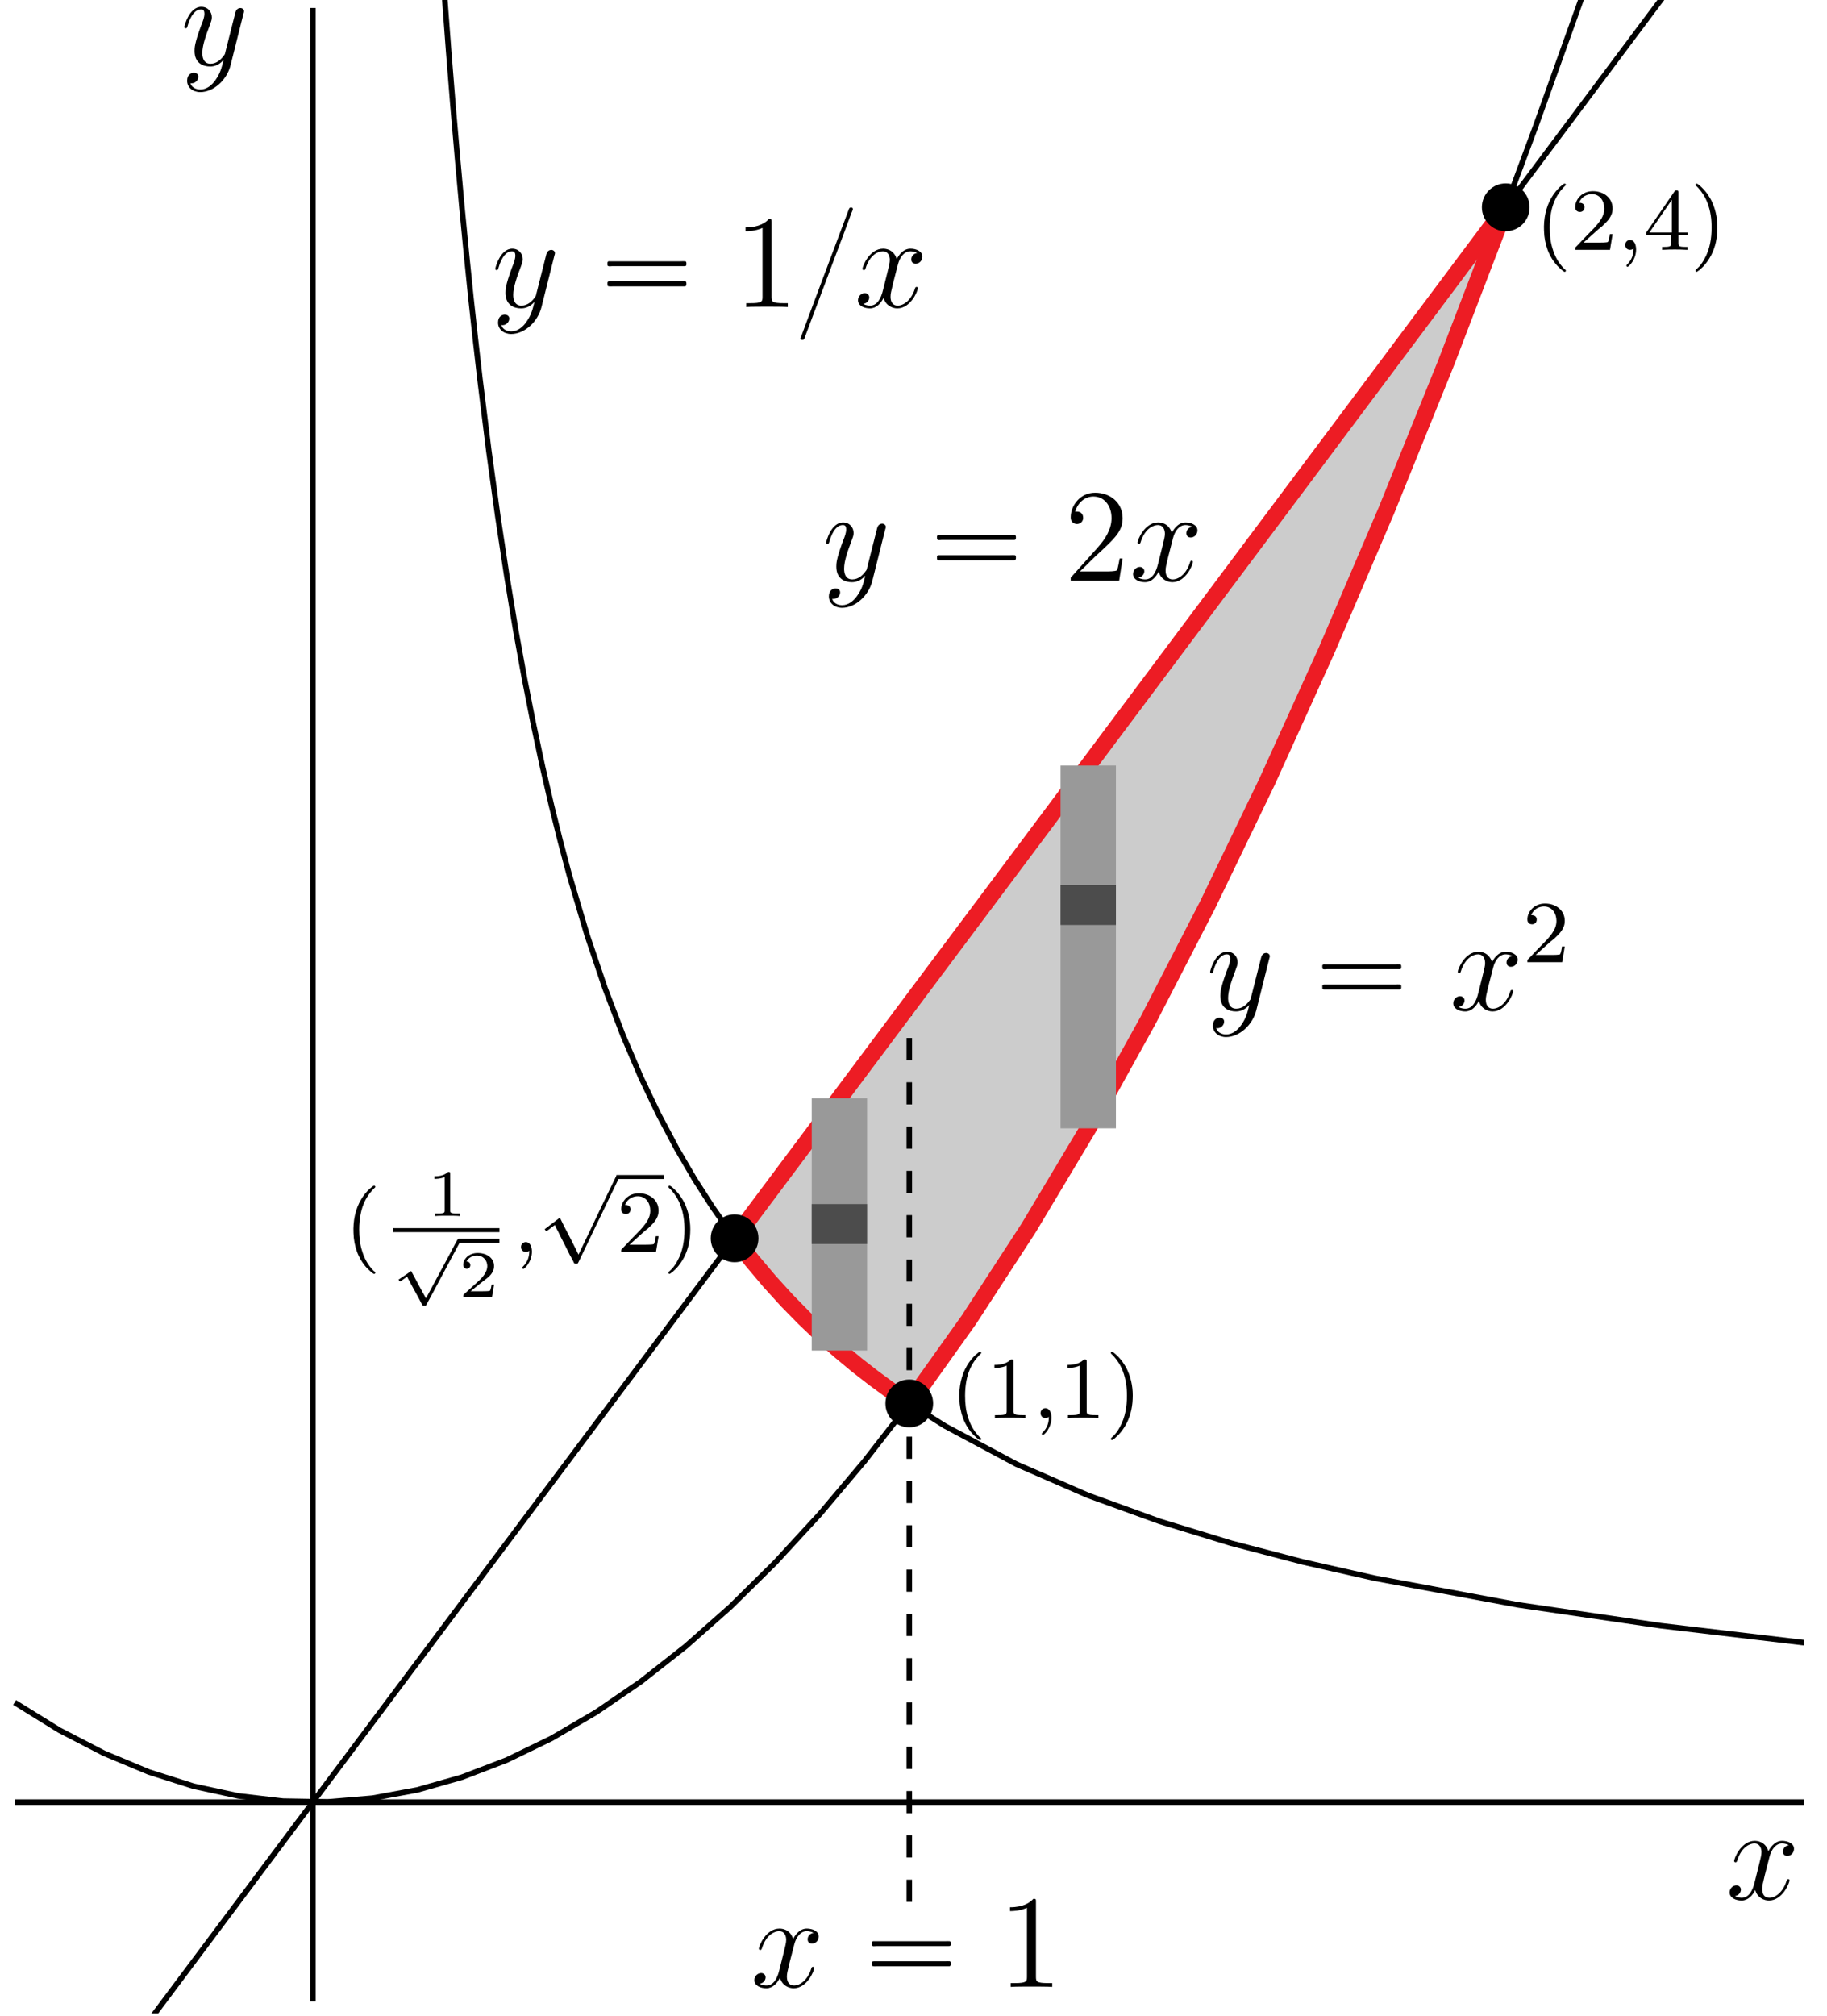 <?xml version="1.0" encoding="UTF-8"?>
<svg xmlns="http://www.w3.org/2000/svg" xmlns:xlink="http://www.w3.org/1999/xlink" width="165pt" height="182pt" viewBox="0 0 165 182" version="1.1">
<defs>
<g>
<symbol overflow="visible" id="glyph0-0">
<path style="stroke:none;" d=""/>
</symbol>
<symbol overflow="visible" id="glyph0-1">
<path style="stroke:none;" d="M 5.672 -4.875 C 5.281 -4.812 5.141 -4.516 5.141 -4.297 C 5.141 -4 5.359 -3.906 5.531 -3.906 C 5.891 -3.906 6.141 -4.219 6.141 -4.547 C 6.141 -5.047 5.562 -5.266 5.062 -5.266 C 4.344 -5.266 3.938 -4.547 3.828 -4.328 C 3.547 -5.219 2.812 -5.266 2.594 -5.266 C 1.375 -5.266 0.734 -3.703 0.734 -3.438 C 0.734 -3.391 0.781 -3.328 0.859 -3.328 C 0.953 -3.328 0.984 -3.406 1 -3.453 C 1.406 -4.781 2.219 -5.031 2.562 -5.031 C 3.094 -5.031 3.203 -4.531 3.203 -4.25 C 3.203 -3.984 3.125 -3.703 2.984 -3.125 L 2.578 -1.5 C 2.406 -0.781 2.062 -0.125 1.422 -0.125 C 1.359 -0.125 1.062 -0.125 0.812 -0.281 C 1.25 -0.359 1.344 -0.719 1.344 -0.859 C 1.344 -1.094 1.156 -1.25 0.938 -1.25 C 0.641 -1.25 0.328 -0.984 0.328 -0.609 C 0.328 -0.109 0.891 0.125 1.406 0.125 C 1.984 0.125 2.391 -0.328 2.641 -0.828 C 2.828 -0.125 3.438 0.125 3.875 0.125 C 5.094 0.125 5.734 -1.453 5.734 -1.703 C 5.734 -1.766 5.688 -1.812 5.625 -1.812 C 5.516 -1.812 5.5 -1.75 5.469 -1.656 C 5.141 -0.609 4.453 -0.125 3.906 -0.125 C 3.484 -0.125 3.266 -0.438 3.266 -0.922 C 3.266 -1.188 3.312 -1.375 3.5 -2.156 L 3.922 -3.797 C 4.094 -4.5 4.5 -5.031 5.062 -5.031 C 5.078 -5.031 5.422 -5.031 5.672 -4.875 Z M 5.672 -4.875 "/>
</symbol>
<symbol overflow="visible" id="glyph0-2">
<path style="stroke:none;" d="M 3.141 1.344 C 2.828 1.797 2.359 2.203 1.766 2.203 C 1.625 2.203 1.047 2.172 0.875 1.625 C 0.906 1.641 0.969 1.641 0.984 1.641 C 1.344 1.641 1.594 1.328 1.594 1.047 C 1.594 0.781 1.359 0.688 1.188 0.688 C 0.984 0.688 0.578 0.828 0.578 1.406 C 0.578 2.016 1.094 2.438 1.766 2.438 C 2.969 2.438 4.172 1.344 4.5 0.016 L 5.672 -4.656 C 5.688 -4.703 5.719 -4.781 5.719 -4.859 C 5.719 -5.031 5.562 -5.156 5.391 -5.156 C 5.281 -5.156 5.031 -5.109 4.938 -4.75 L 4.047 -1.234 C 4 -1.016 4 -0.984 3.891 -0.859 C 3.656 -0.531 3.266 -0.125 2.688 -0.125 C 2.016 -0.125 1.953 -0.781 1.953 -1.094 C 1.953 -1.781 2.281 -2.703 2.609 -3.562 C 2.734 -3.906 2.812 -4.078 2.812 -4.312 C 2.812 -4.812 2.453 -5.266 1.859 -5.266 C 0.766 -5.266 0.328 -3.531 0.328 -3.438 C 0.328 -3.391 0.375 -3.328 0.453 -3.328 C 0.562 -3.328 0.578 -3.375 0.625 -3.547 C 0.906 -4.547 1.359 -5.031 1.828 -5.031 C 1.938 -5.031 2.141 -5.031 2.141 -4.641 C 2.141 -4.328 2.016 -3.984 1.828 -3.531 C 1.25 -1.953 1.25 -1.562 1.25 -1.281 C 1.25 -0.141 2.062 0.125 2.656 0.125 C 3 0.125 3.438 0.016 3.844 -0.438 L 3.859 -0.422 C 3.688 0.281 3.562 0.75 3.141 1.344 Z M 3.141 1.344 "/>
</symbol>
<symbol overflow="visible" id="glyph1-0">
<path style="stroke:none;" d=""/>
</symbol>
<symbol overflow="visible" id="glyph1-1">
<path style="stroke:none;" d="M 1.047 -4.109 C 0.953 -4.062 0.984 -3.938 0.984 -3.859 C 0.984 -3.828 0.984 -3.797 0.984 -3.75 C 1 -3.734 1.031 -3.703 1.062 -3.688 C 1.156 -3.656 1.297 -3.688 1.406 -3.688 L 7.625 -3.688 C 7.719 -3.688 7.828 -3.688 7.922 -3.688 C 7.969 -3.688 8.031 -3.688 8.062 -3.719 C 8.109 -3.75 8.109 -3.812 8.109 -3.875 C 8.109 -3.969 8.125 -4.094 8.016 -4.125 C 7.875 -4.141 7.719 -4.125 7.578 -4.125 L 1.219 -4.125 C 1.172 -4.125 1.094 -4.141 1.047 -4.109 Z M 1.047 -2.297 C 0.953 -2.25 0.984 -2.125 0.984 -2.047 C 0.984 -2.016 0.984 -1.969 0.984 -1.938 C 1 -1.906 1.031 -1.891 1.062 -1.875 C 1.156 -1.844 1.297 -1.859 1.406 -1.859 L 7.625 -1.859 C 7.719 -1.859 7.828 -1.859 7.922 -1.859 C 7.969 -1.859 8.031 -1.859 8.062 -1.906 C 8.109 -1.938 8.109 -2 8.109 -2.062 C 8.109 -2.156 8.125 -2.281 8.016 -2.312 C 7.875 -2.328 7.719 -2.312 7.578 -2.312 L 1.219 -2.312 C 1.172 -2.312 1.094 -2.312 1.047 -2.297 Z M 1.047 -2.297 "/>
</symbol>
<symbol overflow="visible" id="glyph1-2">
<path style="stroke:none;" d="M 4.656 -8.969 C 4.578 -8.938 4.547 -8.859 4.531 -8.797 L 4.375 -8.375 L 3.719 -6.641 L 1.062 0.438 L 0.344 2.375 L 0.234 2.672 C 0.219 2.734 0.172 2.797 0.172 2.859 C 0.172 2.969 0.328 2.984 0.406 2.969 C 0.484 2.953 0.516 2.875 0.547 2.797 L 0.719 2.328 L 1.469 0.328 C 2.359 -2.031 3.234 -4.375 4.125 -6.734 L 4.766 -8.469 C 4.812 -8.594 4.891 -8.719 4.906 -8.844 C 4.906 -8.938 4.828 -8.984 4.75 -8.984 C 4.703 -8.984 4.688 -8.984 4.656 -8.969 Z M 4.656 -8.969 "/>
</symbol>
<symbol overflow="visible" id="glyph2-0">
<path style="stroke:none;" d=""/>
</symbol>
<symbol overflow="visible" id="glyph2-1">
<path style="stroke:none;" d="M 2.25 -1.625 C 2.375 -1.75 2.703 -2.016 2.844 -2.125 C 3.328 -2.578 3.797 -3.016 3.797 -3.734 C 3.797 -4.688 3 -5.297 2.016 -5.297 C 1.047 -5.297 0.422 -4.578 0.422 -3.859 C 0.422 -3.469 0.734 -3.422 0.844 -3.422 C 1.016 -3.422 1.266 -3.531 1.266 -3.844 C 1.266 -4.25 0.859 -4.25 0.766 -4.25 C 1 -4.844 1.531 -5.031 1.922 -5.031 C 2.656 -5.031 3.047 -4.406 3.047 -3.734 C 3.047 -2.906 2.469 -2.297 1.516 -1.344 L 0.516 -0.297 C 0.422 -0.219 0.422 -0.203 0.422 0 L 3.562 0 L 3.797 -1.422 L 3.547 -1.422 C 3.531 -1.266 3.469 -0.875 3.375 -0.719 C 3.328 -0.656 2.719 -0.656 2.594 -0.656 L 1.172 -0.656 Z M 2.25 -1.625 "/>
</symbol>
<symbol overflow="visible" id="glyph2-2">
<path style="stroke:none;" d="M 3.141 -5.156 C 3.141 -5.312 3.141 -5.375 2.969 -5.375 C 2.875 -5.375 2.859 -5.375 2.781 -5.266 L 0.234 -1.562 L 0.234 -1.312 L 2.484 -1.312 L 2.484 -0.641 C 2.484 -0.344 2.469 -0.266 1.844 -0.266 L 1.672 -0.266 L 1.672 0 C 2.344 -0.031 2.359 -0.031 2.812 -0.031 C 3.266 -0.031 3.281 -0.031 3.953 0 L 3.953 -0.266 L 3.781 -0.266 C 3.156 -0.266 3.141 -0.344 3.141 -0.641 L 3.141 -1.312 L 3.984 -1.312 L 3.984 -1.562 L 3.141 -1.562 Z M 2.547 -4.516 L 2.547 -1.562 L 0.516 -1.562 Z M 2.547 -4.516 "/>
</symbol>
<symbol overflow="visible" id="glyph2-3">
<path style="stroke:none;" d="M 2.5 -5.078 C 2.5 -5.297 2.484 -5.297 2.266 -5.297 C 1.938 -4.984 1.516 -4.797 0.766 -4.797 L 0.766 -4.531 C 0.984 -4.531 1.406 -4.531 1.875 -4.734 L 1.875 -0.656 C 1.875 -0.359 1.844 -0.266 1.094 -0.266 L 0.812 -0.266 L 0.812 0 C 1.141 -0.031 1.828 -0.031 2.188 -0.031 C 2.547 -0.031 3.234 -0.031 3.562 0 L 3.562 -0.266 L 3.281 -0.266 C 2.531 -0.266 2.5 -0.359 2.5 -0.656 Z M 2.5 -5.078 "/>
</symbol>
<symbol overflow="visible" id="glyph3-0">
<path style="stroke:none;" d=""/>
</symbol>
<symbol overflow="visible" id="glyph3-1">
<path style="stroke:none;" d="M 5.266 -2.016 L 5 -2.016 C 4.953 -1.812 4.859 -1.141 4.75 -0.953 C 4.656 -0.844 3.984 -0.844 3.625 -0.844 L 1.406 -0.844 C 1.734 -1.125 2.469 -1.891 2.766 -2.172 C 4.594 -3.844 5.266 -4.469 5.266 -5.656 C 5.266 -7.031 4.172 -7.953 2.781 -7.953 C 1.406 -7.953 0.578 -6.766 0.578 -5.734 C 0.578 -5.125 1.109 -5.125 1.141 -5.125 C 1.406 -5.125 1.703 -5.312 1.703 -5.688 C 1.703 -6.031 1.484 -6.25 1.141 -6.25 C 1.047 -6.25 1.016 -6.25 0.984 -6.234 C 1.203 -7.047 1.859 -7.609 2.625 -7.609 C 3.641 -7.609 4.266 -6.75 4.266 -5.656 C 4.266 -4.641 3.688 -3.75 3 -2.984 L 0.578 -0.281 L 0.578 0 L 4.953 0 Z M 5.266 -2.016 "/>
</symbol>
<symbol overflow="visible" id="glyph3-2">
<path style="stroke:none;" d="M 3.438 -7.656 C 3.438 -7.938 3.438 -7.953 3.203 -7.953 C 2.922 -7.625 2.312 -7.188 1.094 -7.188 L 1.094 -6.844 C 1.359 -6.844 1.953 -6.844 2.625 -7.141 L 2.625 -0.922 C 2.625 -0.484 2.578 -0.344 1.531 -0.344 L 1.156 -0.344 L 1.156 0 C 1.484 -0.031 2.641 -0.031 3.031 -0.031 C 3.438 -0.031 4.578 -0.031 4.906 0 L 4.906 -0.344 L 4.531 -0.344 C 3.484 -0.344 3.438 -0.484 3.438 -0.922 Z M 3.438 -7.656 "/>
</symbol>
<symbol overflow="visible" id="glyph4-0">
<path style="stroke:none;" d=""/>
</symbol>
<symbol overflow="visible" id="glyph4-1">
<path style="stroke:none;" d="M 2.656 -5.969 C 2.609 -5.953 2.562 -5.922 2.531 -5.891 C 2.453 -5.812 2.359 -5.75 2.281 -5.688 C 2 -5.406 1.75 -5.109 1.547 -4.766 C 1 -3.859 0.797 -2.781 0.844 -1.719 C 0.859 -1.125 0.969 -0.547 1.172 0.016 C 1.406 0.609 1.75 1.188 2.234 1.625 C 2.344 1.734 2.453 1.828 2.578 1.922 C 2.625 1.953 2.688 2.016 2.766 1.969 C 2.828 1.938 2.828 1.875 2.797 1.828 C 2.766 1.781 2.719 1.75 2.672 1.719 C 2.625 1.656 2.562 1.609 2.516 1.547 C 2.109 1.094 1.812 0.547 1.641 -0.031 C 1.422 -0.672 1.359 -1.344 1.359 -2.016 C 1.359 -2.922 1.5 -3.875 1.922 -4.688 C 2.078 -4.969 2.25 -5.25 2.469 -5.484 C 2.562 -5.609 2.672 -5.703 2.781 -5.812 C 2.797 -5.828 2.812 -5.844 2.812 -5.859 C 2.844 -5.953 2.734 -6 2.656 -5.969 Z M 2.656 -5.969 "/>
</symbol>
<symbol overflow="visible" id="glyph4-2">
<path style="stroke:none;" d="M 0.547 -5.969 C 0.484 -5.953 0.453 -5.891 0.5 -5.828 C 0.531 -5.781 0.562 -5.75 0.609 -5.719 C 0.656 -5.672 0.688 -5.641 0.734 -5.594 C 1.109 -5.172 1.391 -4.719 1.578 -4.203 C 1.844 -3.5 1.938 -2.75 1.938 -2.016 C 1.938 -1.047 1.781 -0.062 1.312 0.781 C 1.172 1.047 1.016 1.281 0.828 1.5 C 0.75 1.562 0.688 1.641 0.625 1.703 C 0.578 1.734 0.531 1.781 0.5 1.828 C 0.438 1.906 0.516 1.984 0.594 1.984 C 0.641 1.969 0.688 1.938 0.719 1.906 C 0.812 1.859 0.891 1.797 0.953 1.719 C 1.281 1.438 1.531 1.109 1.75 0.75 C 2.203 0.016 2.422 -0.859 2.453 -1.719 C 2.5 -2.594 2.359 -3.469 2 -4.281 C 1.766 -4.797 1.438 -5.266 1.031 -5.656 C 0.938 -5.75 0.828 -5.844 0.719 -5.922 C 0.672 -5.953 0.609 -6 0.547 -5.969 Z M 0.547 -5.969 "/>
</symbol>
<symbol overflow="visible" id="glyph4-3">
<path style="stroke:none;" d="M 3.531 6.828 L 3.516 6.828 L 3.328 6.438 L 2.906 5.594 L 2.172 4.172 L 1.844 3.5 L 1.25 3.953 L 0.469 4.547 L 0.562 4.672 L 0.625 4.719 L 0.688 4.688 L 0.844 4.578 L 1.125 4.359 L 1.391 4.172 C 1.438 4.312 1.516 4.453 1.594 4.594 C 1.688 4.75 1.766 4.922 1.844 5.094 C 2.156 5.688 2.453 6.281 2.75 6.891 C 2.859 7.062 2.953 7.266 3.047 7.438 C 3.062 7.484 3.094 7.531 3.109 7.578 C 3.125 7.609 3.141 7.641 3.156 7.641 C 3.188 7.656 3.219 7.656 3.25 7.656 C 3.297 7.656 3.359 7.656 3.406 7.656 C 3.469 7.656 3.484 7.594 3.516 7.531 C 3.562 7.422 3.625 7.328 3.672 7.219 C 3.906 6.734 4.125 6.25 4.359 5.781 C 4.594 5.297 4.828 4.812 5.062 4.312 C 5.469 3.469 5.891 2.625 6.281 1.781 C 6.531 1.281 6.766 0.781 7 0.297 C 7.062 0.156 7.141 0.016 7.219 -0.141 C 7.234 -0.188 7.266 -0.25 7.297 -0.312 L 7.062 -0.312 L 6.969 -0.297 L 6.891 -0.172 L 6.734 0.156 L 6.172 1.312 L 5.672 2.344 L 4.453 4.906 L 3.641 6.594 Z M 3.531 6.828 "/>
</symbol>
<symbol overflow="visible" id="glyph5-0">
<path style="stroke:none;" d=""/>
</symbol>
<symbol overflow="visible" id="glyph5-1">
<path style="stroke:none;" d="M 1.484 -0.125 C 1.484 0.391 1.375 0.859 0.891 1.344 C 0.859 1.375 0.844 1.391 0.844 1.422 C 0.844 1.484 0.906 1.531 0.953 1.531 C 1.047 1.531 1.719 0.906 1.719 -0.031 C 1.719 -0.531 1.516 -0.891 1.172 -0.891 C 0.891 -0.891 0.734 -0.656 0.734 -0.453 C 0.734 -0.219 0.891 0 1.172 0 C 1.375 0 1.484 -0.109 1.484 -0.125 Z M 1.484 -0.125 "/>
</symbol>
<symbol overflow="visible" id="glyph6-0">
<path style="stroke:none;" d=""/>
</symbol>
<symbol overflow="visible" id="glyph6-1">
<path style="stroke:none;" d="M 2.141 -3.797 C 2.141 -3.984 2.125 -3.984 1.938 -3.984 C 1.547 -3.594 0.938 -3.594 0.719 -3.594 L 0.719 -3.359 C 0.875 -3.359 1.281 -3.359 1.641 -3.531 L 1.641 -0.516 C 1.641 -0.312 1.641 -0.234 1.016 -0.234 L 0.766 -0.234 L 0.766 0 C 1.094 -0.031 1.562 -0.031 1.891 -0.031 C 2.219 -0.031 2.688 -0.031 3.016 0 L 3.016 -0.234 L 2.766 -0.234 C 2.141 -0.234 2.141 -0.312 2.141 -0.516 Z M 2.141 -3.797 "/>
</symbol>
<symbol overflow="visible" id="glyph6-2">
<path style="stroke:none;" d="M 3.219 -1.125 L 3 -1.125 C 2.984 -1.031 2.922 -0.641 2.844 -0.578 C 2.797 -0.531 2.312 -0.531 2.219 -0.531 L 1.109 -0.531 L 1.875 -1.156 C 2.078 -1.328 2.609 -1.703 2.797 -1.891 C 2.969 -2.062 3.219 -2.375 3.219 -2.797 C 3.219 -3.547 2.547 -3.984 1.734 -3.984 C 0.969 -3.984 0.438 -3.469 0.438 -2.906 C 0.438 -2.609 0.688 -2.562 0.75 -2.562 C 0.906 -2.562 1.078 -2.672 1.078 -2.891 C 1.078 -3.016 1 -3.219 0.734 -3.219 C 0.875 -3.516 1.234 -3.75 1.656 -3.75 C 2.281 -3.75 2.609 -3.281 2.609 -2.797 C 2.609 -2.375 2.328 -1.938 1.922 -1.547 L 0.5 -0.25 C 0.438 -0.188 0.438 -0.188 0.438 0 L 3.031 0 Z M 3.219 -1.125 "/>
</symbol>
<symbol overflow="visible" id="glyph7-0">
<path style="stroke:none;" d=""/>
</symbol>
<symbol overflow="visible" id="glyph7-1">
<path style="stroke:none;" d="M 2.953 5.031 L 2.734 4.641 L 2.359 3.953 L 1.875 3.047 L 1.609 2.562 L 1.094 2.922 L 0.469 3.344 L 0.594 3.516 L 0.797 3.391 L 1.25 3.078 C 1.281 3.156 1.328 3.219 1.359 3.297 C 1.453 3.453 1.531 3.609 1.609 3.766 C 1.844 4.188 2.078 4.625 2.312 5.047 C 2.391 5.203 2.484 5.375 2.562 5.531 C 2.578 5.562 2.609 5.594 2.625 5.625 C 2.641 5.656 2.641 5.672 2.672 5.672 C 2.734 5.688 2.812 5.672 2.875 5.672 C 2.906 5.672 2.938 5.688 2.953 5.672 C 2.984 5.641 3 5.594 3.016 5.547 C 3.062 5.469 3.125 5.375 3.156 5.297 C 3.328 4.984 3.5 4.656 3.672 4.344 C 4.219 3.328 4.75 2.312 5.297 1.297 C 5.484 0.953 5.672 0.609 5.859 0.25 C 5.922 0.141 5.984 0.031 6.031 -0.094 C 6.078 -0.156 6.125 -0.234 6.156 -0.312 L 5.906 -0.312 L 5.812 -0.297 L 5.75 -0.188 L 5.609 0.062 L 5.141 0.953 L 3.578 3.859 Z M 2.953 5.031 "/>
</symbol>
</g>
<clipPath id="clip1">
  <path d="M 26 0 L 164 0 L 164 156 L 26 156 Z M 26 0 "/>
</clipPath>
<clipPath id="clip2">
  <path d="M 0.301 0 L 164 0 L 164 170 L 0.301 170 Z M 0.301 0 "/>
</clipPath>
<clipPath id="clip3">
  <path d="M 0.301 0 L 164 0 L 164 181.801 L 0.301 181.801 Z M 0.301 0 "/>
</clipPath>
</defs>
<g id="surface1">
<path style=" stroke:none;fill-rule:nonzero;fill:rgb(80.077%,80.077%,80.077%);fill-opacity:1;" d="M 66.344 111.809 L 67.922 113.832 L 69.5 115.703 L 71.074 117.434 L 72.652 119.043 L 74.23 120.543 L 75.809 121.941 L 77.387 123.254 L 78.965 124.48 L 80.543 125.633 L 82.121 126.719 "/>
<path style=" stroke:none;fill-rule:nonzero;fill:rgb(80.077%,80.077%,80.077%);fill-opacity:1;" d="M 82.121 126.719 L 87.508 119.16 L 92.895 110.879 L 98.281 101.879 L 103.668 92.16 L 109.055 81.719 L 114.441 70.559 L 119.828 58.68 L 125.215 46.078 L 130.602 32.762 L 135.988 18.719 "/>
<path style=" stroke:none;fill-rule:nonzero;fill:rgb(80.077%,80.077%,80.077%);fill-opacity:1;" d="M 66.344 111.809 L 68.652 114.719 L 82.121 126.719 L 109.055 81.719 L 135.988 18.719 L 66.344 111.809 "/>
<path style="fill:none;stroke-width:5;stroke-linecap:butt;stroke-linejoin:miter;stroke:rgb(0%,0%,0%);stroke-opacity:1;stroke-miterlimit:10;" d="M 13.203 192.812 L 1629.219 192.812 " transform="matrix(0.1,0,0,-0.1,0,182)"/>
<path style="fill:none;stroke-width:5;stroke-linecap:butt;stroke-linejoin:miter;stroke:rgb(0%,0%,0%);stroke-opacity:1;stroke-miterlimit:10;" d="M 282.539 12.812 L 282.539 1812.812 " transform="matrix(0.1,0,0,-0.1,0,182)"/>
<g clip-path="url(#clip1)" clip-rule="nonzero">
<path style="fill:none;stroke-width:5;stroke-linecap:butt;stroke-linejoin:miter;stroke:rgb(0%,0%,0%);stroke-opacity:1;stroke-miterlimit:10;" d="M 336.406 3792.812 L 337.422 3726.523 L 338.438 3662.695 L 339.414 3601.094 L 340.43 3541.641 L 342.461 3428.75 L 344.492 3323.242 L 346.484 3224.375 L 348.516 3131.562 L 350.547 3044.297 L 352.578 2962.031 L 354.57 2884.375 L 356.602 2810.977 L 358.633 2741.484 L 360.625 2675.547 L 362.656 2612.969 L 364.688 2553.477 L 366.68 2496.797 L 368.711 2442.812 L 370.742 2391.289 L 372.773 2342.031 L 374.766 2295 L 376.797 2249.922 L 380.859 2165.391 L 384.883 2087.539 L 388.906 2015.586 L 392.969 1948.906 L 396.992 1886.914 L 401.055 1829.141 L 405.078 1775.234 L 409.102 1724.727 L 413.164 1677.344 L 417.188 1632.812 L 421.25 1590.859 L 425.273 1551.289 L 429.336 1513.906 L 433.359 1478.516 L 441.445 1413.125 L 449.531 1354.102 L 457.617 1300.508 L 465.664 1251.641 L 473.75 1206.875 L 481.836 1165.781 L 489.922 1127.852 L 498.008 1092.812 L 506.094 1060.273 L 514.141 1030 L 530.312 975.391 L 546.484 927.5 L 562.656 885.117 L 578.789 847.344 L 594.961 813.477 L 611.133 782.969 L 627.266 755.312 L 643.438 730.117 L 659.609 707.07 L 691.914 666.484 L 724.219 631.836 L 756.562 601.875 L 788.867 575.781 L 821.211 552.812 L 853.516 532.422 L 918.164 497.891 L 982.812 469.727 L 1047.422 446.328 L 1112.07 426.562 L 1176.719 409.688 L 1241.367 395.039 L 1370.625 371.016 L 1499.922 352.109 L 1629.219 336.797 " transform="matrix(0.1,0,0,-0.1,0,182)"/>
</g>
<g clip-path="url(#clip2)" clip-rule="nonzero">
<path style="fill:none;stroke-width:5;stroke-linecap:butt;stroke-linejoin:miter;stroke:rgb(0%,0%,0%);stroke-opacity:1;stroke-miterlimit:10;" d="M 13.203 282.812 L 53.594 257.812 L 93.984 236.914 L 134.414 220.039 L 174.805 207.188 L 215.195 198.438 L 255.586 193.711 L 296.016 193.008 L 336.406 196.406 L 376.797 203.828 L 417.188 215.312 L 457.617 230.82 L 498.008 250.391 L 538.398 274.023 L 578.789 301.68 L 619.18 333.438 L 659.609 369.18 L 700 409.023 L 740.391 452.891 L 780.82 500.82 L 821.211 552.812 L 861.602 608.828 L 901.992 668.906 L 942.383 733.008 L 982.812 801.211 L 1023.203 873.438 L 1063.594 949.688 L 1103.984 1030.039 L 1144.414 1114.414 L 1184.805 1202.812 L 1225.195 1295.312 L 1265.586 1391.836 L 1306.016 1492.383 L 1346.406 1597.031 L 1386.797 1705.703 L 1427.188 1818.438 L 1467.617 1935.195 L 1508.008 2056.016 L 1548.398 2180.898 L 1588.789 2309.805 L 1629.219 2442.812 " transform="matrix(0.1,0,0,-0.1,0,182)"/>
</g>
<g clip-path="url(#clip3)" clip-rule="nonzero">
<path style="fill:none;stroke-width:5;stroke-linecap:butt;stroke-linejoin:miter;stroke:rgb(0%,0%,0%);stroke-opacity:1;stroke-miterlimit:10;" d="M 13.203 -167.188 L 1629.219 1992.812 " transform="matrix(0.1,0,0,-0.1,0,182)"/>
</g>
<path style="fill:none;stroke-width:5;stroke-linecap:butt;stroke-linejoin:miter;stroke:rgb(0%,0%,0%);stroke-opacity:1;stroke-dasharray:20,20;stroke-dashoffset:10;stroke-miterlimit:10;" d="M 821.211 912.812 L 821.211 102.812 " transform="matrix(0.1,0,0,-0.1,0,182)"/>
<path style="fill:none;stroke-width:15;stroke-linecap:butt;stroke-linejoin:miter;stroke:rgb(92.94%,10.979%,14.119%);stroke-opacity:1;stroke-miterlimit:10;" d="M 663.438 701.914 L 679.219 681.68 L 695 662.969 L 710.742 645.664 L 726.523 629.57 L 742.305 614.57 L 758.086 600.586 L 773.867 587.461 L 789.648 575.195 L 805.43 563.672 L 821.211 552.812 " transform="matrix(0.1,0,0,-0.1,0,182)"/>
<path style="fill:none;stroke-width:15;stroke-linecap:butt;stroke-linejoin:miter;stroke:rgb(92.94%,10.979%,14.119%);stroke-opacity:1;stroke-miterlimit:10;" d="M 821.211 552.812 L 875.078 628.398 L 928.945 711.211 L 982.812 801.211 L 1036.68 898.398 L 1090.547 1002.812 L 1144.414 1114.414 L 1198.281 1233.203 L 1252.148 1359.219 L 1306.016 1492.383 L 1359.883 1632.812 " transform="matrix(0.1,0,0,-0.1,0,182)"/>
<path style="fill:none;stroke-width:15;stroke-linecap:butt;stroke-linejoin:miter;stroke:rgb(92.94%,10.979%,14.119%);stroke-opacity:1;stroke-miterlimit:10;" d="M 663.438 701.914 L 1359.883 1632.812 " transform="matrix(0.1,0,0,-0.1,0,182)"/>
<path style=" stroke:none;fill-rule:nonzero;fill:rgb(0%,0%,0%);fill-opacity:1;" d="M 138.141 18.719 C 138.141 17.527 137.176 16.559 135.988 16.559 C 134.797 16.559 133.832 17.527 133.832 18.719 C 133.832 19.914 134.797 20.879 135.988 20.879 C 137.176 20.879 138.141 19.914 138.141 18.719 "/>
<path style=" stroke:none;fill-rule:nonzero;fill:rgb(0%,0%,0%);fill-opacity:1;" d="M 84.273 126.719 C 84.273 125.527 83.309 124.559 82.121 124.559 C 80.93 124.559 79.965 125.527 79.965 126.719 C 79.965 127.914 80.93 128.879 82.121 128.879 C 83.309 128.879 84.273 127.914 84.273 126.719 "/>
<path style=" stroke:none;fill-rule:nonzero;fill:rgb(0%,0%,0%);fill-opacity:1;" d="M 68.496 111.809 C 68.496 110.617 67.531 109.648 66.344 109.648 C 65.152 109.648 64.188 110.617 64.188 111.809 C 64.188 113 65.152 113.969 66.344 113.969 C 67.531 113.969 68.496 113 68.496 111.809 "/>
<path style="fill:none;stroke-width:50;stroke-linecap:butt;stroke-linejoin:miter;stroke:rgb(59.959%,59.959%,59.959%);stroke-opacity:1;stroke-miterlimit:10;" d="M 758.086 600.586 L 758.086 828.438 " transform="matrix(0.1,0,0,-0.1,0,182)"/>
<path style="fill:none;stroke-width:50;stroke-linecap:butt;stroke-linejoin:miter;stroke:rgb(30.005%,30.005%,30.005%);stroke-opacity:1;stroke-miterlimit:10;" d="M 758.086 696.797 L 758.086 732.812 " transform="matrix(0.1,0,0,-0.1,0,182)"/>
<path style="fill:none;stroke-width:50;stroke-linecap:butt;stroke-linejoin:miter;stroke:rgb(59.959%,59.959%,59.959%);stroke-opacity:1;stroke-miterlimit:10;" d="M 982.812 801.211 L 982.812 1128.789 " transform="matrix(0.1,0,0,-0.1,0,182)"/>
<path style="fill:none;stroke-width:50;stroke-linecap:butt;stroke-linejoin:miter;stroke:rgb(30.005%,30.005%,30.005%);stroke-opacity:1;stroke-miterlimit:10;" d="M 982.812 984.805 L 982.812 1020.781 " transform="matrix(0.1,0,0,-0.1,0,182)"/>
<g style="fill:rgb(0%,0%,0%);fill-opacity:1;">
  <use xlink:href="#glyph0-1" x="155.88" y="171.48"/>
</g>
<g style="fill:rgb(0%,0%,0%);fill-opacity:1;">
  <use xlink:href="#glyph0-2" x="16.32" y="5.88"/>
</g>
<g style="fill:rgb(0%,0%,0%);fill-opacity:1;">
  <use xlink:href="#glyph0-2" x="108.96" y="91.2"/>
</g>
<g style="fill:rgb(0%,0%,0%);fill-opacity:1;">
  <use xlink:href="#glyph1-1" x="118.44" y="91.2"/>
</g>
<g style="fill:rgb(0%,0%,0%);fill-opacity:1;">
  <use xlink:href="#glyph0-1" x="130.92" y="91.2"/>
</g>
<g style="fill:rgb(0%,0%,0%);fill-opacity:1;">
  <use xlink:href="#glyph2-1" x="137.52" y="86.88"/>
</g>
<g style="fill:rgb(0%,0%,0%);fill-opacity:1;">
  <use xlink:href="#glyph0-2" x="74.28" y="52.44"/>
</g>
<g style="fill:rgb(0%,0%,0%);fill-opacity:1;">
  <use xlink:href="#glyph1-1" x="83.64" y="52.44"/>
</g>
<g style="fill:rgb(0%,0%,0%);fill-opacity:1;">
  <use xlink:href="#glyph3-1" x="96.12" y="52.44"/>
</g>
<g style="fill:rgb(0%,0%,0%);fill-opacity:1;">
  <use xlink:href="#glyph0-1" x="102.001" y="52.44"/>
</g>
<g style="fill:rgb(0%,0%,0%);fill-opacity:1;">
  <use xlink:href="#glyph0-2" x="44.4" y="27.72"/>
</g>
<g style="fill:rgb(0%,0%,0%);fill-opacity:1;">
  <use xlink:href="#glyph1-1" x="53.88" y="27.72"/>
</g>
<g style="fill:rgb(0%,0%,0%);fill-opacity:1;">
  <use xlink:href="#glyph3-2" x="66.24" y="27.72"/>
</g>
<g style="fill:rgb(0%,0%,0%);fill-opacity:1;">
  <use xlink:href="#glyph1-2" x="72.12" y="27.72"/>
</g>
<g style="fill:rgb(0%,0%,0%);fill-opacity:1;">
  <use xlink:href="#glyph0-1" x="77.16" y="27.72"/>
</g>
<g style="fill:rgb(0%,0%,0%);fill-opacity:1;">
  <use xlink:href="#glyph0-1" x="67.8" y="179.4"/>
</g>
<g style="fill:rgb(0%,0%,0%);fill-opacity:1;">
  <use xlink:href="#glyph1-1" x="77.76" y="179.4"/>
</g>
<g style="fill:rgb(0%,0%,0%);fill-opacity:1;">
  <use xlink:href="#glyph3-2" x="90.121" y="179.4"/>
</g>
<g style="fill:rgb(0%,0%,0%);fill-opacity:1;">
  <use xlink:href="#glyph4-1" x="138.6" y="22.56"/>
</g>
<g style="fill:rgb(0%,0%,0%);fill-opacity:1;">
  <use xlink:href="#glyph2-1" x="141.84" y="22.56"/>
</g>
<g style="fill:rgb(0%,0%,0%);fill-opacity:1;">
  <use xlink:href="#glyph5-1" x="146.04" y="22.56"/>
</g>
<g style="fill:rgb(0%,0%,0%);fill-opacity:1;">
  <use xlink:href="#glyph2-2" x="148.44" y="22.56"/>
</g>
<g style="fill:rgb(0%,0%,0%);fill-opacity:1;">
  <use xlink:href="#glyph4-2" x="152.64" y="22.56"/>
</g>
<g style="fill:rgb(0%,0%,0%);fill-opacity:1;">
  <use xlink:href="#glyph4-1" x="85.8" y="128.04"/>
</g>
<g style="fill:rgb(0%,0%,0%);fill-opacity:1;">
  <use xlink:href="#glyph2-3" x="89.04" y="128.04"/>
</g>
<g style="fill:rgb(0%,0%,0%);fill-opacity:1;">
  <use xlink:href="#glyph5-1" x="93.24" y="128.04"/>
</g>
<g style="fill:rgb(0%,0%,0%);fill-opacity:1;">
  <use xlink:href="#glyph2-3" x="95.64" y="128.04"/>
</g>
<g style="fill:rgb(0%,0%,0%);fill-opacity:1;">
  <use xlink:href="#glyph4-2" x="99.84" y="128.04"/>
</g>
<g style="fill:rgb(0%,0%,0%);fill-opacity:1;">
  <use xlink:href="#glyph4-1" x="31.08" y="113.04"/>
</g>
<g style="fill:rgb(0%,0%,0%);fill-opacity:1;">
  <use xlink:href="#glyph6-1" x="38.52" y="109.8"/>
</g>
<path style=" stroke:none;fill-rule:nonzero;fill:rgb(0%,0%,0%);fill-opacity:1;" d="M 35.508 110.891 L 45.109 110.891 L 45.109 111.25 L 35.508 111.25 Z M 35.508 110.891 "/>
<g style="fill:rgb(0%,0%,0%);fill-opacity:1;">
  <use xlink:href="#glyph7-1" x="35.52" y="112.2"/>
</g>
<path style=" stroke:none;fill-rule:nonzero;fill:rgb(0%,0%,0%);fill-opacity:1;" d="M 41.387 111.852 L 45.105 111.852 L 45.105 112.211 L 41.387 112.211 Z M 41.387 111.852 "/>
<g style="fill:rgb(0%,0%,0%);fill-opacity:1;">
  <use xlink:href="#glyph6-2" x="41.4" y="117.12"/>
</g>
<g style="fill:rgb(0%,0%,0%);fill-opacity:1;">
  <use xlink:href="#glyph5-1" x="46.32" y="113.04"/>
</g>
<g style="fill:rgb(0%,0%,0%);fill-opacity:1;">
  <use xlink:href="#glyph4-3" x="48.72" y="106.44"/>
</g>
<path style=" stroke:none;fill-rule:nonzero;fill:rgb(0%,0%,0%);fill-opacity:1;" d="M 55.668 106.094 L 59.988 106.094 L 59.988 106.453 L 55.668 106.453 Z M 55.668 106.094 "/>
<g style="fill:rgb(0%,0%,0%);fill-opacity:1;">
  <use xlink:href="#glyph2-1" x="55.68" y="113.04"/>
</g>
<g style="fill:rgb(0%,0%,0%);fill-opacity:1;">
  <use xlink:href="#glyph4-2" x="59.88" y="113.04"/>
</g>
</g>
</svg>
